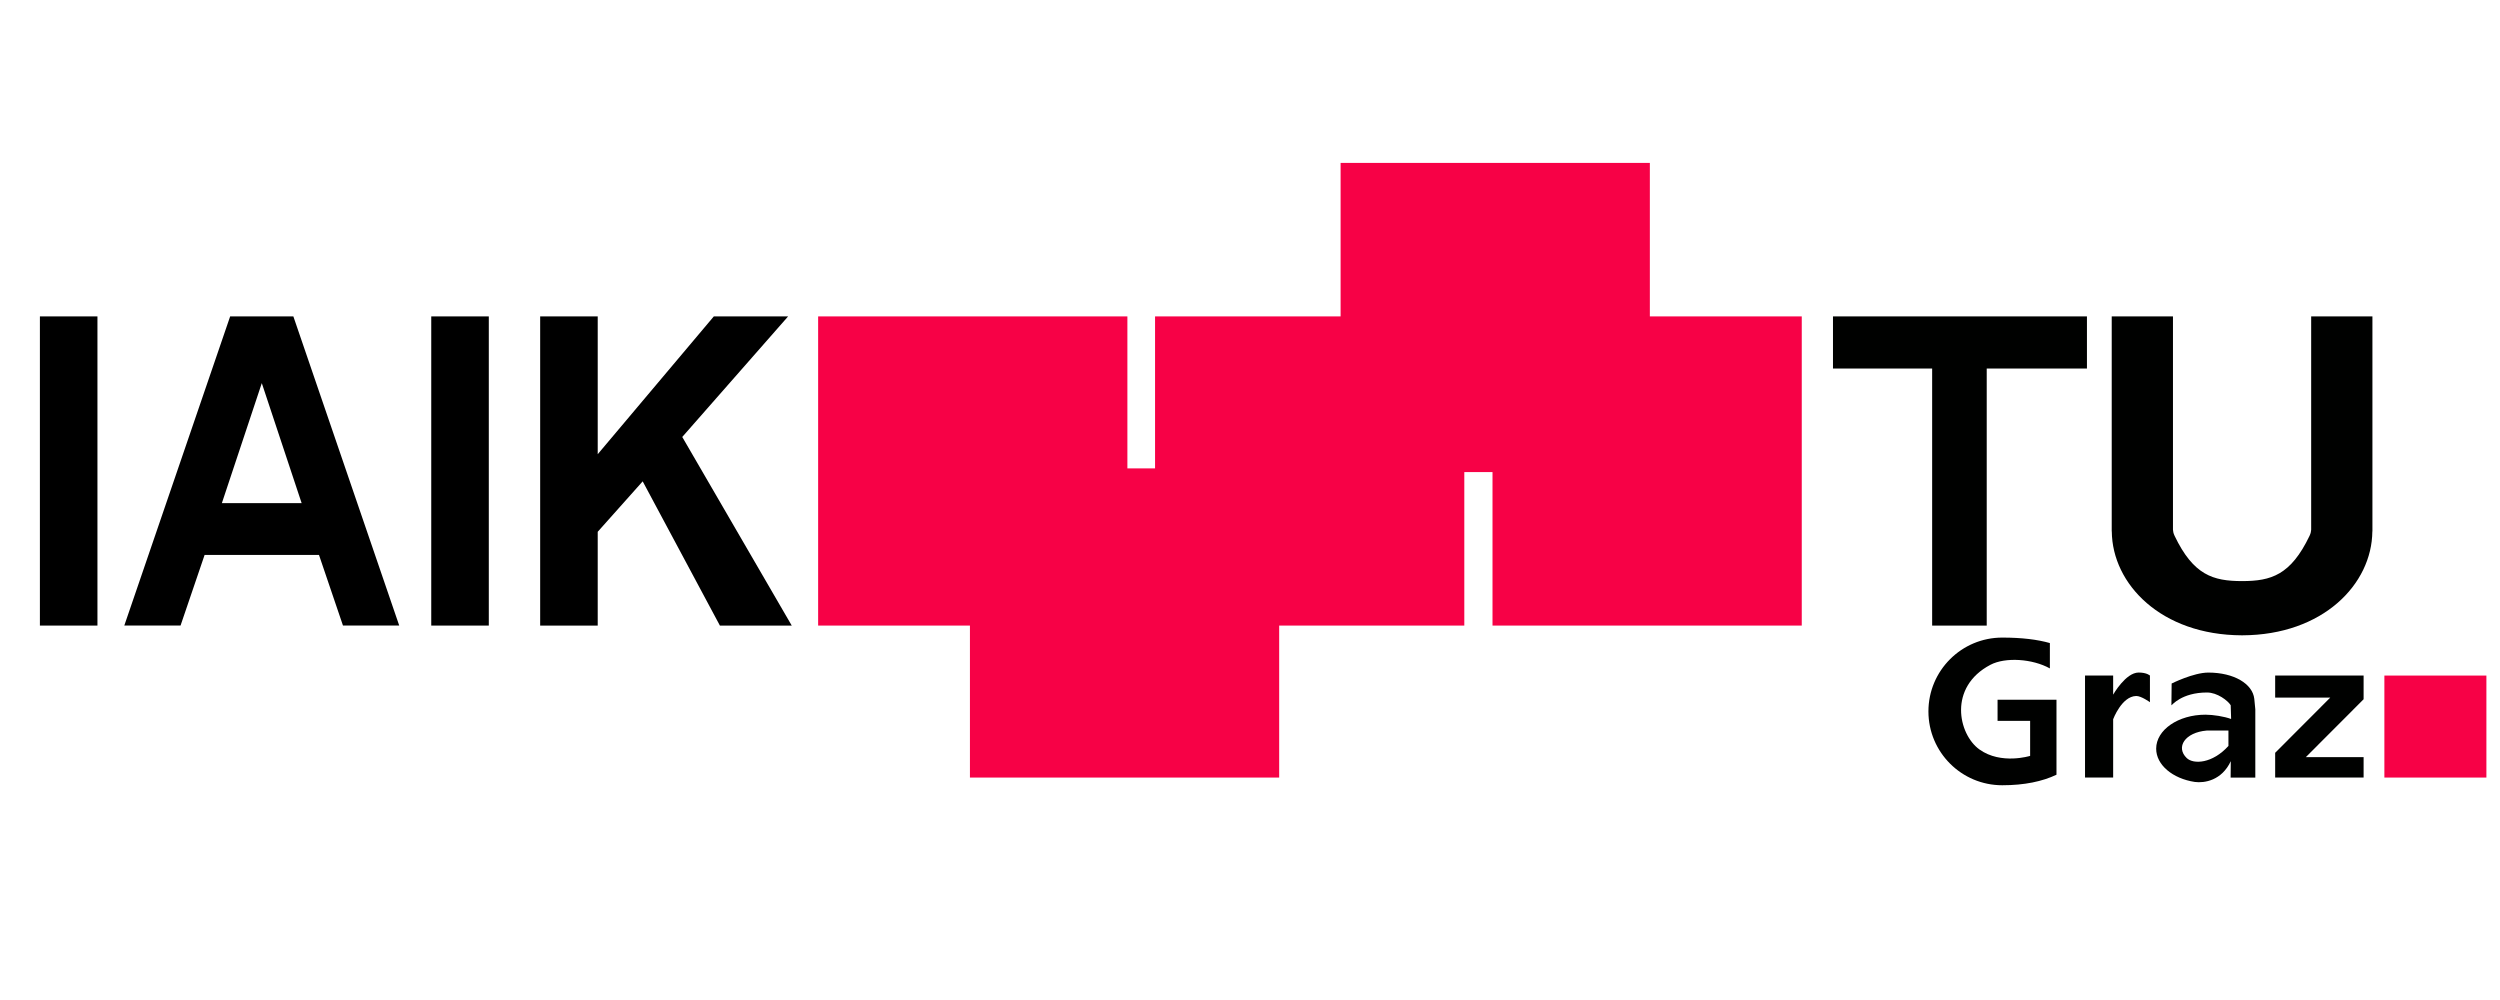<?xml version="1.0" encoding="UTF-8" standalone="no"?>
<!-- Created with Inkscape (http://www.inkscape.org/) -->

<svg
   xmlns:dc="http://purl.org/dc/elements/1.1/"
   xmlns:cc="http://creativecommons.org/ns#"
   xmlns:rdf="http://www.w3.org/1999/02/22-rdf-syntax-ns#"
   xmlns:svg="http://www.w3.org/2000/svg"
   xmlns="http://www.w3.org/2000/svg"
   version="1.1"
   width="1000"
   height="400"
   id="svg2">
  <defs
     id="defs4" />
  <g
     transform="translate(0,-652.362)"
     id="layer1">
    <rect
       width="23.018"
       height="123.668"
       x="15.959"
       y="126.562"
       transform="translate(0,652.362)"
       id="rect4145"
       style="fill:#000000;fill-opacity:1;stroke:none" />
    <path
       d="m 92.062,126.562 -42.344,123.656 22.5,0 9.625,-28.25 45.75,0 9.594,28.25 22.5,0 -42.344,-123.656 -25.281,0 z m 12.656,26.688 15.938,48 -31.906,0 15.969,-48 z"
       transform="translate(0,652.362)"
       id="path4175"
       style="fill:#000000;fill-opacity:1;stroke:none" />
    <rect
       width="23.018"
       height="123.668"
       x="172.502"
       y="778.925"
       id="rect4145-7"
       style="fill:#000000;fill-opacity:1;stroke:none" />
    <path
       d="m 216.068,778.925 23.018,0 0,55.122 46.441,-55.122 29.714,0 -42.341,48.225 43.797,75.443 -28.74,0 -30.881,-57.693 -17.99,20.179 0,37.514 -23.018,0 z"
       id="rect4145-7-4"
       style="fill:#000000;fill-opacity:1;stroke:none" />
    <rect
       width="123.698"
       height="123.668"
       x="327.257"
       y="126.562"
       transform="translate(0,652.362)"
       id="rect4233"
       style="fill:#f70146;fill-opacity:1;stroke:none" />
    <rect
       width="123.698"
       height="123.668"
       x="387.974"
       y="839.718"
       id="rect4233-4"
       style="fill:#f70146;fill-opacity:1;stroke:none" />
    <rect
       width="123.698"
       height="123.668"
       x="462.023"
       y="778.925"
       id="rect4233-4-1"
       style="fill:#f70146;fill-opacity:1;stroke:none" />
    <rect
       width="123.698"
       height="123.668"
       x="597.005"
       y="778.925"
       id="rect4233-4-1-7"
       style="fill:#f70146;fill-opacity:1;stroke:none" />
    <rect
       width="123.698"
       height="123.668"
       x="536.241"
       y="717.525"
       id="rect4233-4-1-7-6"
       style="fill:#f70146;fill-opacity:1;stroke:none" />
    <rect
       width="40.808"
       height="40.799"
       x="953.752"
       y="922.588"
       id="rect4233-4-1-7-60"
       style="fill:#f70146;fill-opacity:1;stroke:none" />
    <path
       d="m 733.194,126.562 101.585,0 0,20.856 -40.089,-2e-5 0,102.813 -21.829,-1.4e-4 0,-102.813 -39.667,0 z"
       transform="translate(0,652.362)"
       id="rect4325"
       style="fill:#000100;fill-opacity:1;stroke:none" />
    <path
       d="m 844.688,126.562 0,86 0.031,0 c 0.172,21.108 19.743,41.444 51.969,41.562 0.095,3.5e-4 0.186,0 0.281,0 32.225,-0.119 51.797,-20.454 51.969,-41.562 l 0.031,0 0,-86 -24.5,0 0,85.312 c -0.081,0.7 -0.101,1.309 -0.656,2.469 -7.53,15.726 -15.416,18.056 -26.844,18.094 -0.096,0 -0.186,3.1e-4 -0.281,0 -11.427,-0.038 -19.314,-2.367 -26.844,-18.094 -0.555,-1.16 -0.575,-1.769 -0.656,-2.469 l 0,-85.312 -24.5,0 z"
       transform="translate(0,652.362)"
       id="path4339"
       style="fill:#000100;fill-opacity:1;stroke:none" />
    <path
       d="m 822.592,309.889 c -5.618,2.674 -12.807,4.211 -21.69,4.211 -16.31,0 -29.533,-13.222 -29.533,-29.533 0,-16.31 13.222,-29.533 29.533,-29.533 7.841,0 14.086,0.778 19.049,2.19 l 0,10.143 c -6.937,-3.865 -17.779,-4.597 -23.771,-1.454 -16.982,8.906 -12.891,27.796 -4.406,33.87 8.671,6.206 20.279,2.57 20.279,2.57 l 0,-14.014 -13.028,0 0,-8.453 23.567,0 z"
       transform="translate(0,652.362)"
       id="path4390"
       style="fill:#000100;fill-opacity:1;stroke:none" />
    <path
       d="m 834.01,311.024 11.251,0 9e-5,-23.322 c 0,0 3.394,-9.156 9.196,-9.304 2.017,-0.051 5.518,2.488 5.518,2.488 l 0,-10.661 c 0,0 -1.226,-1.21 -4.515,-1.21 -5.197,0 -10.198,8.842 -10.198,8.842 l 0,-7.632 -11.251,-3e-4 z"
       transform="translate(0,652.362)"
       id="path4395"
       style="fill:#000100;fill-opacity:1;stroke:none" />
    <path
       d="m 910.065,270.226 35.377,0 0,9.471 -23.108,23.152 23.108,-4.3e-4 0,8.176 -35.377,4.9e-4 0,-9.907 22.025,-22.07 -22.025,0 z"
       transform="translate(0,652.362)"
       id="path4397"
       style="fill:#000100;fill-opacity:1;stroke:none" />
    <path
       d="m 883.344,269.031 c -5.969,0 -14.688,4.375 -14.688,4.375 l -0.094,8.719 c 0.153,0.057 3.983,-5.125 14.25,-5.125 4.119,0 8.337,3.258 9.469,5.094 l 0.156,5.094 0,0.406 c -2.712,-1.003 -7.117,-1.719 -10.25,-1.719 -10.9,0 -19.719,6.073 -19.719,13.594 0,6.506 6.596,11.963 15.438,13.312 3.895,0.513 10.799,-0.584 14.406,-8.312 l -0.062,6.562 9.875,0 0,-27.281 -0.406,-4.188 c -0.649,-6.028 -8.108,-10.531 -18.375,-10.531 z m -0.625,23.188 8.656,0 0,6.156 c -6.386,7.065 -13.971,7.45 -16.688,4.844 -4.48,-4.298 -0.79,-10.256 8.031,-11 z"
       transform="translate(0,652.362)"
       id="path4409"
       style="fill:#000100;fill-opacity:1;stroke:none" />
  </g>
</svg>
